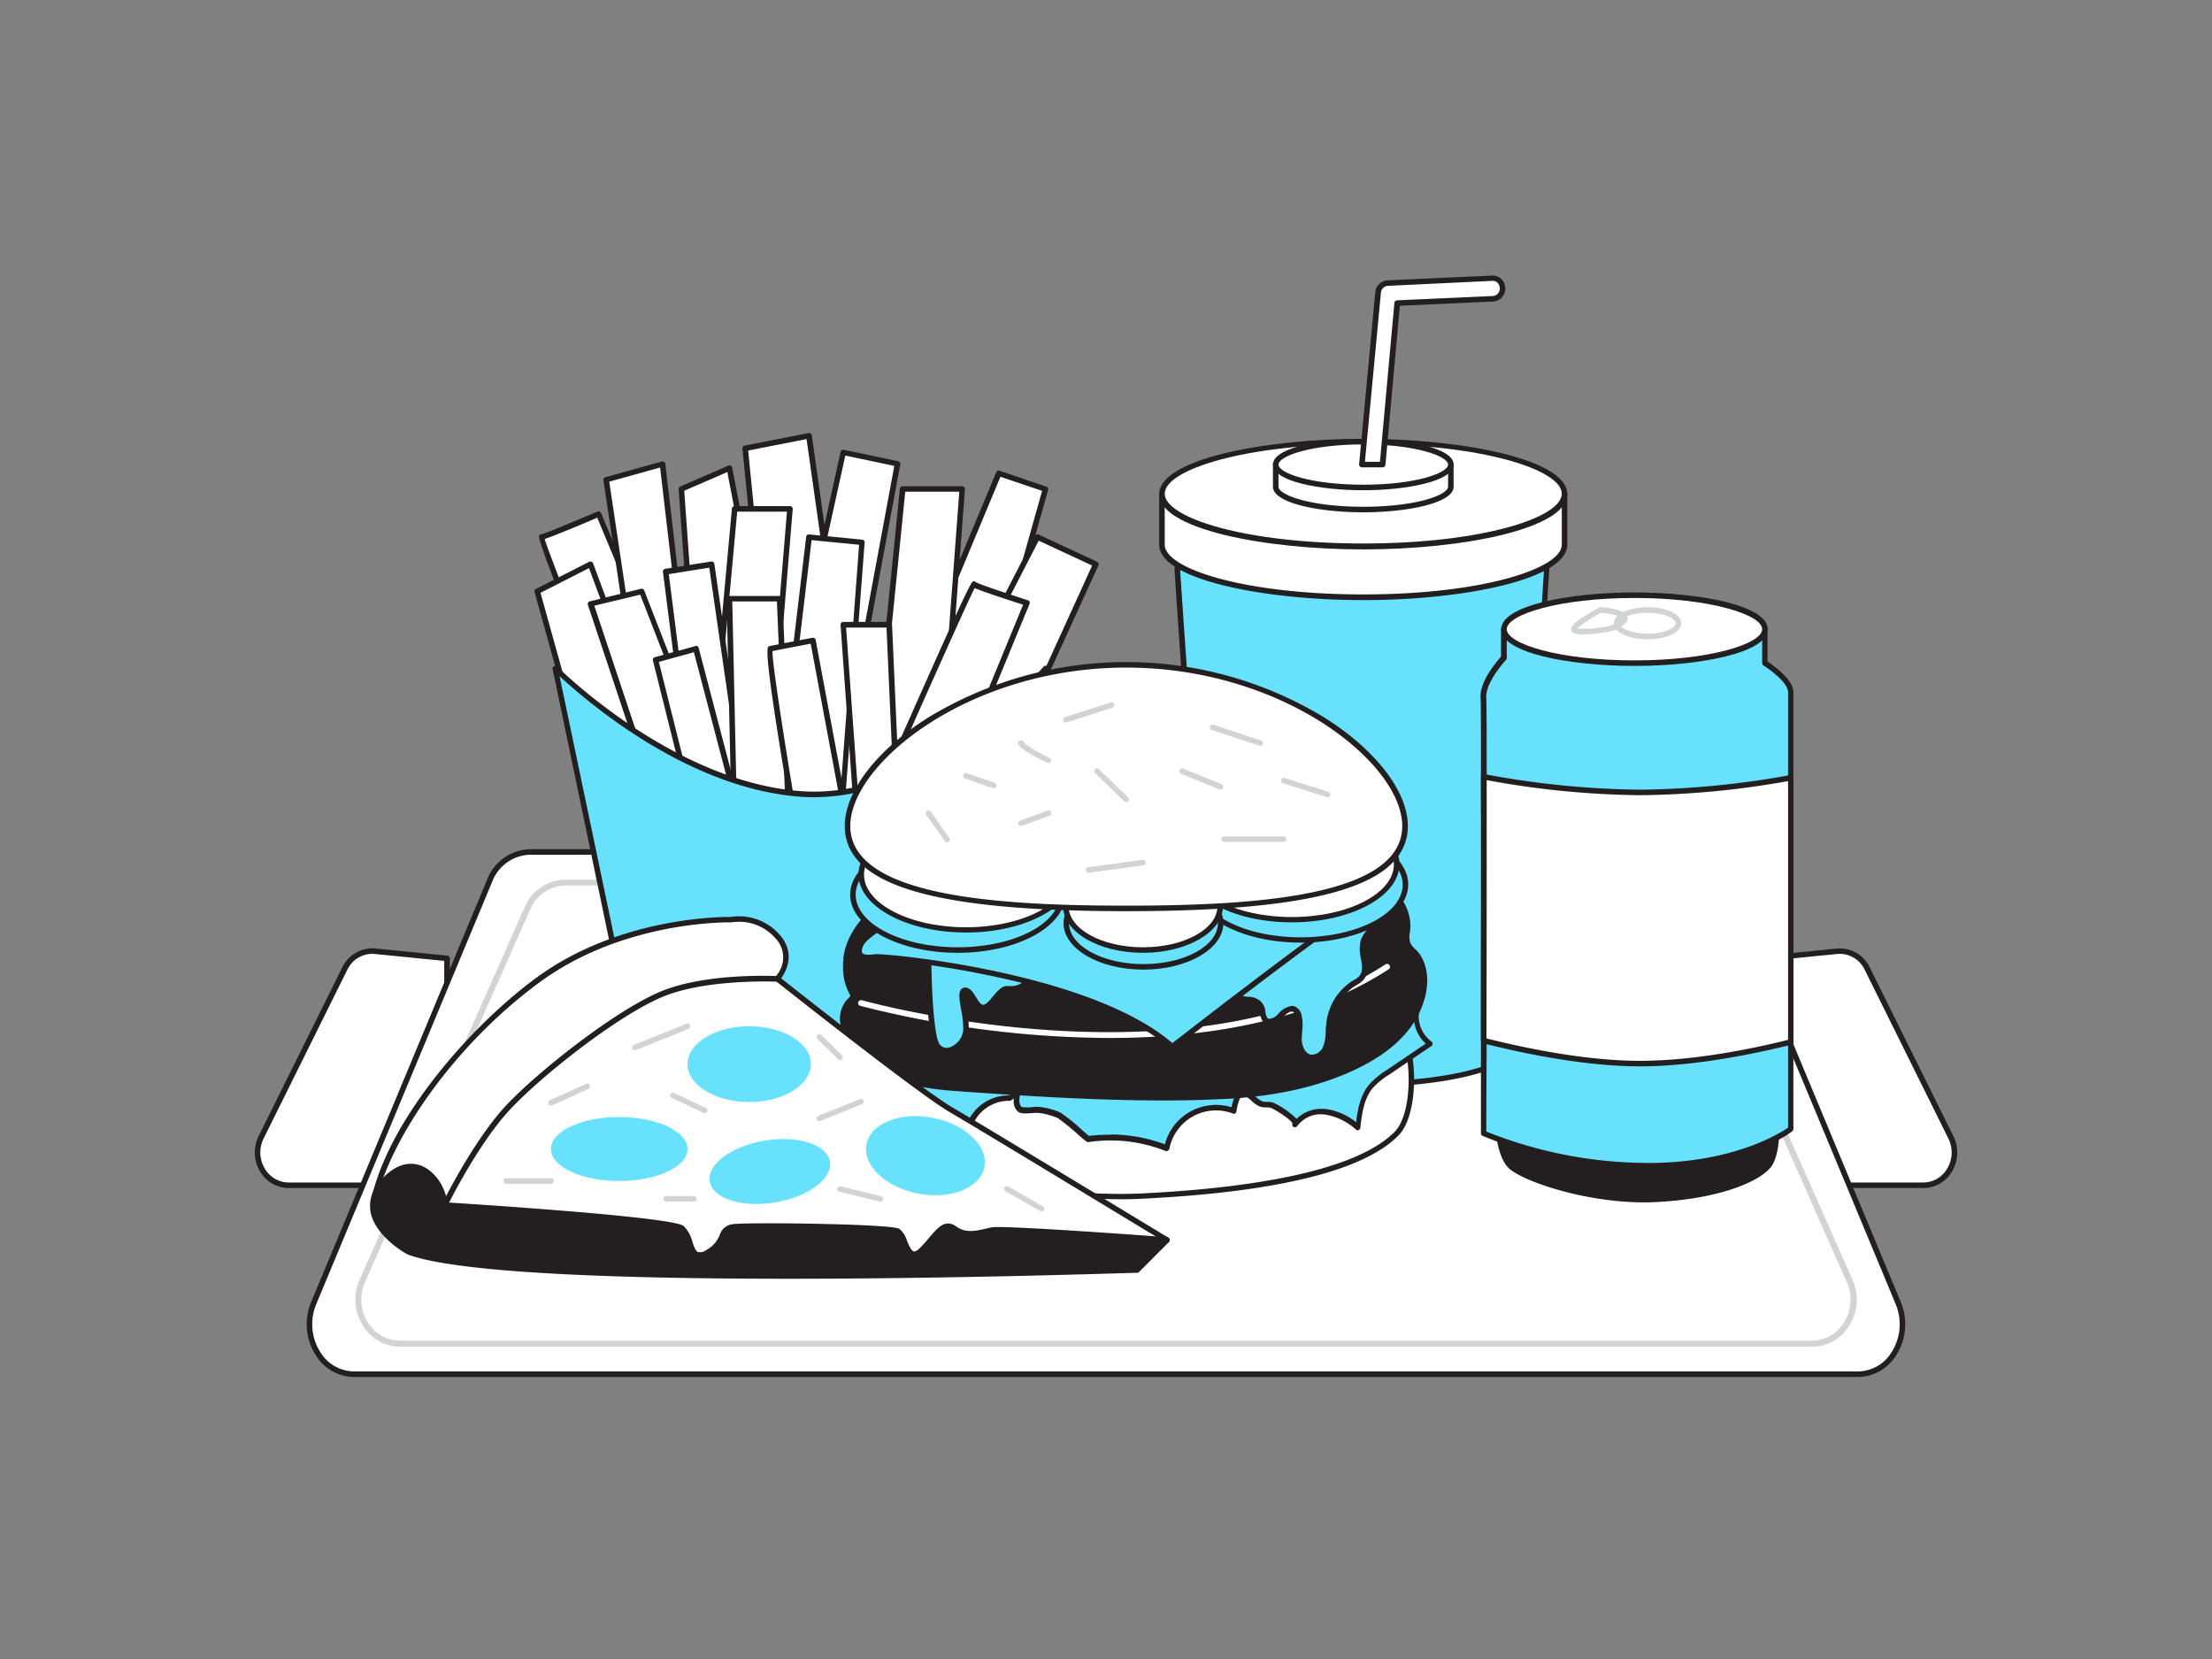 <svg xmlns="http://www.w3.org/2000/svg" viewBox="0 0 400 300"><rect x="0" y="0" width="400" height="300" fill="#808080" stroke="none"/><g id="_413_fast_food_flatline" data-name="#413_fast_food_flatline"><path d="M80.83,214.33H52.2c-4.22,0-6.93-4.74-5-8.69l15.11-30.48a5.55,5.55,0,0,1,5.5-3.15l13,1.3Z" fill="#fff"/><path d="M80.83,214.83H52.2a6,6,0,0,1-5.12-2.91,6.66,6.66,0,0,1-.3-6.5l15.11-30.48a6.06,6.06,0,0,1,6-3.43l13,1.3a.5.5,0,0,1,.45.5v41A.5.5,0,0,1,80.83,214.83ZM67.3,172.48a5.05,5.05,0,0,0-4.51,2.91L47.68,205.86a5.65,5.65,0,0,0,.25,5.53,5,5,0,0,0,4.27,2.44H80.33V173.76l-12.54-1.25A4,4,0,0,0,67.3,172.48Z" fill="#231f20"/><path d="M319.17,214.33H347.8c4.22,0,6.93-4.74,5-8.69l-15.11-30.48a5.55,5.55,0,0,0-5.5-3.15l-13,1.3Z" fill="#fff"/><path d="M347.8,214.83H319.17a.5.5,0,0,1-.5-.5v-41a.5.5,0,0,1,.45-.5l13-1.3a6,6,0,0,1,6,3.43l15.11,30.48a6.66,6.66,0,0,1-.3,6.5A6,6,0,0,1,347.8,214.83Zm-28.13-1H347.8a5,5,0,0,0,4.27-2.44,5.65,5.65,0,0,0,.25-5.53l-15.11-30.47a5,5,0,0,0-5-2.88l-12.54,1.25Z" fill="#231f20"/><path d="M336,248.5H64c-5.88,0-9.77-6.86-7.28-12.84l31.82-76.4a8,8,0,0,1,7.28-5.2H304.17a8,8,0,0,1,7.28,5.2l31.82,76.4C345.76,241.64,341.87,248.5,336,248.5Z" fill="#fff"/><path d="M336,249H64a8.19,8.19,0,0,1-6.84-3.83,10.45,10.45,0,0,1-.9-9.71l31.82-76.39a8.55,8.55,0,0,1,7.74-5.51H304.17a8.55,8.55,0,0,1,7.74,5.51l31.82,76.39a10.45,10.45,0,0,1-.9,9.71A8.19,8.19,0,0,1,336,249ZM95.83,154.56A7.57,7.57,0,0,0,89,159.45l-31.82,76.4a9.44,9.44,0,0,0,.81,8.76A7.21,7.21,0,0,0,64,248H336a7.21,7.21,0,0,0,6-3.39,9.44,9.44,0,0,0,.81-8.76L311,159.45a7.57,7.57,0,0,0-6.82-4.89Z" fill="#231f20"/><path d="M327.63,243.53H72.37a7.89,7.89,0,0,1-6.68-3.7,8.83,8.83,0,0,1-.66-8.41L94.9,164a8.09,8.09,0,0,1,7.33-4.92H297.77A8.09,8.09,0,0,1,305.1,164L335,231.42a8.83,8.83,0,0,1-.66,8.41A7.89,7.89,0,0,1,327.63,243.53Zm-225.4-83.4a7,7,0,0,0-6.32,4.26L66,231.86a7.73,7.73,0,0,0,.58,7.37,6.8,6.8,0,0,0,5.75,3.2H327.63a6.8,6.8,0,0,0,5.75-3.2,7.73,7.73,0,0,0,.58-7.37l-29.87-67.47a7,7,0,0,0-6.32-4.26Z" fill="#d1d3d4"/><polygon points="128.22 158.24 123.21 88.43 131.9 84.66 144.74 151.12 128.22 158.24" fill="#fff"/><path d="M128.21,158.74a.44.44,0,0,1-.25-.08.49.49,0,0,1-.24-.39l-5-69.8a.53.53,0,0,1,.3-.5l8.69-3.77a.54.54,0,0,1,.43,0,.54.54,0,0,1,.26.35L145.23,151a.5.5,0,0,1-.29.55l-16.53,7.12A.65.65,0,0,1,128.21,158.74Zm-4.48-70,4.93,68.75,15.51-6.68L131.52,85.36Z" fill="#231f20"/><path d="M151.91,155.09c0-.76,28.7-69.49,28.7-69.49l8.44,2.83-18.57,65.9Z" fill="#fff"/><path d="M151.91,155.59a.48.48,0,0,1-.34-.14.48.48,0,0,1-.16-.36c0-.74,18-44,28.74-69.68a.49.49,0,0,1,.62-.28L189.21,88a.5.5,0,0,1,.32.61L171,154.47a.48.48,0,0,1-.46.36l-18.57.76Zm29-69.37c-9.27,22.19-26.13,62.72-28.28,68.34l17.48-.71,18.34-65.09Z" fill="#231f20"/><polygon points="134.73 162.26 152.48 81.82 162.3 83.9 147.53 163.4 134.73 162.26" fill="#fff"/><path d="M147.53,163.9h0l-12.8-1.14a.46.46,0,0,1-.36-.2.48.48,0,0,1-.09-.4L152,81.72a.51.51,0,0,1,.59-.39l9.82,2.08a.5.5,0,0,1,.39.58L148,163.49A.49.49,0,0,1,147.53,163.9Zm-12.19-2.08,11.78,1,14.6-78.57-8.86-1.87Z" fill="#231f20"/><polygon points="142.85 162.26 134.75 81.07 146.31 78.8 157.39 157.17 142.85 162.26" fill="#fff"/><path d="M142.85,162.77a.5.5,0,0,1-.27-.08.53.53,0,0,1-.23-.38l-8.1-81.19a.5.5,0,0,1,.4-.54l11.56-2.27a.55.55,0,0,1,.39.09.5.5,0,0,1,.2.33l11.08,78.37a.49.49,0,0,1-.33.54L143,162.74A.45.45,0,0,1,142.85,162.77Zm-7.56-81.3,8,80.11,13.56-4.75-11-77.43Z" fill="#231f20"/><path d="M126.64,158.24c.16-.13,6.2-66.22,6.2-66.22h10l-5.48,66.22Z" fill="#fff"/><path d="M137.37,158.74H126.64a.51.51,0,0,1-.47-.34.44.44,0,0,1,0-.3c.24-1.46,4.15-43.83,6.18-66.12a.51.51,0,0,1,.5-.46h10a.52.52,0,0,1,.37.16.53.53,0,0,1,.13.38l-5.48,66.22A.5.5,0,0,1,137.37,158.74Zm-10.21-1h9.75l5.4-65.22h-9C128.65,143.34,127.53,155,127.16,157.74Z" fill="#231f20"/><polygon points="139.19 156.98 146.31 97.12 155.88 98.06 151.16 160.38 139.19 156.98" fill="#fff"/><path d="M151.16,160.88l-.14,0-12-3.4a.5.5,0,0,1-.36-.54l7.12-59.86a.5.5,0,0,1,.54-.44l9.58.95a.49.49,0,0,1,.45.53l-4.72,62.31a.5.5,0,0,1-.22.38A.47.47,0,0,1,151.16,160.88Zm-11.43-4.27,11,3.12,4.63-61.22-8.6-.84Z" fill="#231f20"/><path d="M154.93,166.42c.57-.19,8.31-78,8.31-78H174l-5.29,70.81Z" fill="#fff"/><path d="M154.93,166.92a.51.51,0,0,1-.46-.31.47.47,0,0,1,0-.43c.65-2.37,6.16-56.87,8.25-77.8a.5.5,0,0,1,.49-.45H174a.5.5,0,0,1,.49.54l-5.28,70.81a.54.54,0,0,1-.27.41l-13.78,7.17a.13.13,0,0,1-.08,0A.41.41,0,0,1,154.93,166.92Zm8.77-78c-.31,3-2.09,20.85-3.9,38.48-2.76,26.8-3.74,35.34-4.22,38.11l12.66-6.59,5.23-70Z" fill="#231f20"/><path d="M179.86,142.06c.57-1.13,18.32-40,18.32-40L187.6,97.12l-27.38,53.06Z" fill="#fff"/><path d="M160.22,150.68a.52.52,0,0,1-.37-.16.5.5,0,0,1-.07-.57l27.38-53.06a.48.48,0,0,1,.65-.22l10.58,4.91a.5.5,0,0,1,.24.66c-.72,1.59-17.76,38.92-18.32,40a.5.5,0,0,1-.26.24l-19.64,8.12A.41.41,0,0,1,160.22,150.68Zm27.61-52.91L161.29,149.2l18.2-7.53c1.31-2.77,16.09-35.17,18-39.4Zm-8,44.29h0Z" fill="#231f20"/><path d="M157.39,147.16s18.5-41.92,18.69-41.54,9.63,3.4,9.63,3.4l-18.12,44Z" fill="#fff"/><path d="M167.59,153.51a.51.51,0,0,1-.25-.06l-10.2-5.86a.5.5,0,0,1-.21-.63c18.47-41.83,18.7-41.84,19.14-41.85a.51.51,0,0,1,.37.16c.58.35,5.25,1.93,9.43,3.27a.51.51,0,0,1,.3.26.53.53,0,0,1,0,.41l-18.13,44a.53.53,0,0,1-.3.29ZM158,147l9.31,5.35,17.7-43c-5.67-1.82-7.88-2.64-8.77-3C174.68,109.41,164.77,131.68,158,147Z" fill="#231f20"/><path d="M118.55,150.18S97.34,97.12,97.91,97.12,108.22,93,108.22,93l21,50.22Z" fill="#fff"/><path d="M118.55,150.68l-.15,0a.52.52,0,0,1-.31-.29C97,97.58,97.29,97.14,97.49,96.84a.52.52,0,0,1,.42-.22c.56-.1,6.51-2.58,10.12-4.11a.46.46,0,0,1,.38,0,.53.53,0,0,1,.28.27l21,50.23a.49.49,0,0,1-.18.61l-10.7,7A.57.57,0,0,1,118.55,150.68ZM98.49,97.47c1.15,3.74,12.48,32.4,20.3,52l9.84-6.43L108,93.62C104.8,95,100.16,96.91,98.49,97.47Z" fill="#231f20"/><polygon points="118.55 146.4 109.61 86.73 119.81 83.9 127.55 150.18 118.55 146.4" fill="#fff"/><path d="M127.55,150.68a.43.43,0,0,1-.19,0l-9-3.78a.47.47,0,0,1-.3-.38l-8.94-59.67a.51.51,0,0,1,.36-.56l10.2-2.83a.46.46,0,0,1,.41.07.51.51,0,0,1,.22.35l7.74,66.28a.49.49,0,0,1-.2.46A.45.45,0,0,1,127.55,150.68ZM119,146.05l7.95,3.34-7.58-64.85-9.2,2.56Z" fill="#231f20"/><polygon points="105.08 135.45 97.15 106.94 106.78 102.03 125.29 151.88 105.08 135.45" fill="#fff"/><path d="M125.29,152.38a.54.54,0,0,1-.32-.11l-20.2-16.43a.53.53,0,0,1-.17-.25l-7.93-28.52a.5.5,0,0,1,.26-.58l9.63-4.91a.51.51,0,0,1,.4,0,.49.49,0,0,1,.29.29l18.51,49.86a.51.51,0,0,1-.18.58A.52.52,0,0,1,125.29,152.38Zm-19.77-17.22,18.66,15.18-17.67-47.61-8.77,4.47Z" fill="#231f20"/><polygon points="118.55 144.51 106.78 109.2 116.03 106.94 132.84 150.18 118.55 144.51" fill="#fff"/><path d="M132.84,150.68l-.18,0L118.37,145a.5.5,0,0,1-.29-.31l-11.77-35.31a.5.5,0,0,1,.35-.64l9.26-2.27a.49.49,0,0,1,.58.31L133.31,150a.52.52,0,0,1-.12.54A.5.5,0,0,1,132.84,150.68ZM119,144.14l13,5.15-16.23-41.76-8.3,2Z" fill="#231f20"/><polygon points="127.74 161.32 120.38 103.35 128.69 102.03 136.05 153.01 127.74 161.32" fill="#fff"/><path d="M127.74,161.82a.45.45,0,0,1-.16,0,.49.49,0,0,1-.33-.41l-7.37-58a.5.5,0,0,1,.42-.55l8.31-1.32a.45.45,0,0,1,.37.09.48.48,0,0,1,.2.33l7.37,51a.5.5,0,0,1-.15.43l-8.3,8.3A.51.51,0,0,1,127.74,161.82Zm-6.8-58,7.17,56.48,7.41-7.41-7.26-50.24Z" fill="#231f20"/><polygon points="132.84 150.18 131.9 108.26 140.96 108.26 142.85 153.01 132.84 150.18" fill="#fff"/><path d="M142.85,153.51a.34.34,0,0,1-.14,0l-10-2.83a.5.5,0,0,1-.37-.47l-.94-41.92a.5.5,0,0,1,.14-.36.48.48,0,0,1,.36-.15H141a.5.5,0,0,1,.5.48L143.35,153a.49.49,0,0,1-.19.42A.5.5,0,0,1,142.85,153.51Zm-9.52-3.71,9,2.54-1.84-43.58h-8.07Z" fill="#231f20"/><path d="M143.79,148.67s-5.28-31.16-4.53-31.35,7.74-1.51,7.74-1.51l6.42,34.37Z" fill="#fff"/><path d="M153.42,150.68h-.07l-9.63-1.51a.5.5,0,0,1-.42-.41c-5.36-31.61-4.72-31.77-4.16-31.91.76-.19,7.48-1.46,7.77-1.52a.56.56,0,0,1,.38.08.54.54,0,0,1,.21.32l6.42,34.37a.52.52,0,0,1-.14.44A.48.48,0,0,1,153.42,150.68Zm-9.19-2.45,8.57,1.35-6.2-33.18c-1.44.27-5.66,1.08-6.92,1.34C139.64,120.16,142.31,136.91,144.23,148.23Z" fill="#231f20"/><polygon points="154.93 147.16 152.48 112.98 160.79 112.98 162.3 147.16 154.93 147.16" fill="#fff"/><path d="M162.3,147.66h-7.37a.49.49,0,0,1-.49-.47L152,113a.5.5,0,0,1,.5-.54h8.31a.5.5,0,0,1,.5.48l1.51,34.18a.52.52,0,0,1-.14.36A.5.5,0,0,1,162.3,147.66Zm-6.9-1h6.38l-1.47-33.18H153Z" fill="#231f20"/><polygon points="125.85 148.54 118.55 119.34 125.85 117.32 134.73 151.12 125.85 148.54" fill="#fff"/><path d="M134.73,151.62a.34.34,0,0,1-.14,0L125.71,149a.48.48,0,0,1-.34-.35l-7.3-29.21a.49.49,0,0,1,.35-.6l7.3-2a.5.5,0,0,1,.38,0,.53.53,0,0,1,.24.31l8.87,33.8a.48.48,0,0,1-.13.48A.52.52,0,0,1,134.73,151.62Zm-8.46-3.48L134,150.4l-8.52-32.46-6.34,1.75Z" fill="#231f20"/><path d="M116,195.63l-15.61-74.78s20.64,20.9,44.31,22.66,44.31-22.66,44.31-22.66L177,195.63S149,184,116,195.63Z" fill="#68e1fd"/><path d="M116,196.12a.54.54,0,0,1-.25-.06.48.48,0,0,1-.24-.33L99.94,121a.48.48,0,0,1,.25-.54.49.49,0,0,1,.59.09c.21.21,20.79,20.78,44,22.51s43.69-22.24,43.9-22.48a.48.48,0,0,1,.59-.13.49.49,0,0,1,.28.53L177.46,195.7a.5.5,0,0,1-.25.36.49.49,0,0,1-.44,0c-.27-.12-28.16-11.37-60.57,0A.44.44,0,0,1,116,196.12Zm-14.8-73.8L116.41,195c29.94-10.31,56-1.59,60.16,0l11.72-72.5c-4.69,5-23.1,23.09-43.59,21.57S106,126.7,101.24,122.32Z" fill="#231f20"/><path d="M212.9,102.78c0,1.15,6,86.05,6,86.05,0,4,12.37,7.24,27.64,7.24s27.65-3.24,27.65-7.24l5.52-86.05S212.9,101.62,212.9,102.78Z" fill="#68e1fd"/><path d="M246.52,196.57c-13.83,0-28.14-2.9-28.14-7.74-.25-3.43-6-84.89-6-86.05a.57.57,0,0,1,.16-.39c1.15-1.13,47.33-.45,67.14-.11a.52.52,0,0,1,.36.16.5.5,0,0,1,.13.37l-5.52,86.05C274.67,193.67,260.36,196.57,246.52,196.57Zm-33.11-93.46c.35,5.94,5.91,84.86,6,85.68,0,3.29,10.9,6.78,27.14,6.78s27.15-3.49,27.15-6.74l5.49-85.56C254.19,102.84,217.22,102.47,213.41,103.11Zm0-.33Z" fill="#231f20"/><path d="M210.12,89.32v9.17c0,5.26,16.3,9.53,36.4,9.53s36.4-4.27,36.4-9.53V89.32Z" fill="#fff"/><path d="M246.52,108.52c-18.14,0-36.9-3.75-36.9-10V89.32a.5.5,0,0,1,.5-.5h72.8a.5.5,0,0,1,.5.5v9.17C283.42,104.77,264.66,108.52,246.52,108.52Zm-35.9-18.7v8.67c0,4.36,14.43,9,35.9,9s35.9-4.67,35.9-9V89.82Z" fill="#231f20"/><ellipse cx="246.52" cy="89.32" rx="36.4" ry="9.53" fill="#fff"/><path d="M246.52,99.35c-18.14,0-36.9-3.75-36.9-10s18.76-10,36.9-10,36.9,3.76,36.9,10S264.66,99.35,246.52,99.35Zm0-19.07c-21.47,0-35.9,4.67-35.9,9s14.43,9,35.9,9,35.9-4.67,35.9-9S268,80.28,246.52,80.28Z" fill="#231f20"/><path d="M230.69,84v4c0,2.29,7.09,4.14,15.83,4.14s15.84-1.85,15.84-4.14V84Z" fill="#fff"/><path d="M246.52,92.64c-7.91,0-16.33-1.63-16.33-4.64V84a.5.5,0,0,1,.5-.5h31.67a.5.5,0,0,1,.5.5v4C262.86,91,254.44,92.64,246.52,92.64Zm-15.33-8.13V88c0,1.52,5.83,3.64,15.33,3.64s15.34-2.12,15.34-3.64V84.51Z" fill="#231f20"/><ellipse cx="246.52" cy="84.01" rx="15.83" ry="4.15" fill="#fff"/><path d="M246.52,88.65c-7.91,0-16.33-1.63-16.33-4.64s8.42-4.65,16.33-4.65S262.86,81,262.86,84,254.44,88.65,246.52,88.65Zm0-8.29c-9.5,0-15.33,2.12-15.33,3.65s5.83,3.64,15.33,3.64,15.34-2.12,15.34-3.64S256,80.36,246.52,80.36Z" fill="#231f20"/><path d="M269.8,50.34,251,51.19a1.84,1.84,0,0,0-1.74,1.6L246.29,84H250l2.65-29.2L270,54a1.85,1.85,0,0,0,1.76-1.93A1.81,1.81,0,0,0,269.8,50.34Z" fill="#fff"/><path d="M250,84.51h-3.73a.5.5,0,0,1-.37-.17.52.52,0,0,1-.13-.38l2.93-31.22a2.36,2.36,0,0,1,2.22-2.05l18.83-.85a2.22,2.22,0,0,1,1.66.55,2.4,2.4,0,0,1,.8,1.69A2.36,2.36,0,0,1,270,54.53l-16.86.76-2.61,28.76A.51.51,0,0,1,250,84.51Zm-3.18-1h2.72l2.61-28.74a.51.51,0,0,1,.48-.46l17.3-.78a1.32,1.32,0,0,0,.93-.44,1.34,1.34,0,0,0,.35-1,1.42,1.42,0,0,0-.46-1,1.23,1.23,0,0,0-.93-.3h0L251,51.69a1.36,1.36,0,0,0-1.28,1.17Zm23-33.17h0Z" fill="#231f20"/><path d="M270.8,202s0,6.44,2.34,8.78,14.82,6.63,26.32,6,18.34-3.7,20.29-6,1.43-8.78,1.43-8.78Z" fill="#231f20"/><path d="M297.31,217.43c-10.86,0-22.18-3.89-24.55-6.26s-2.49-8.88-2.49-9.15a.53.53,0,0,1,.53-.53h50.38a.53.53,0,0,1,.52.49c0,.27.52,6.68-1.55,9.16-2.24,2.69-9.5,5.66-20.66,6.23C298.77,217.41,298,217.43,297.31,217.43Zm-26-14.88c.06,1.55.39,6.09,2.17,7.87,2,2,14.26,6.48,25.93,5.9,10.78-.55,17.87-3.42,19.9-5.86,1.49-1.79,1.41-6.4,1.34-7.91Z" fill="#231f20"/><path d="M323.84,125.18v79s-8.58,6.63-25.75,6.63a77.91,77.91,0,0,1-29.82-5.86s0-7,0-16.77c0-14.17.06-34.23,0-47.7,0-7.89,0-13.5-.07-14.31C268.06,123,272,119,272,119v-5.17h47.19v6.14S323.84,122.84,323.84,125.18Z" fill="#68e1fd"/><path d="M298.09,211.3a79.21,79.21,0,0,1-30-5.9.48.48,0,0,1-.29-.46s0-7,0-16.77c0-15.55.05-35.17,0-47.7,0-10.88,0-13.77-.07-14.28-.2-3,3-6.65,3.7-7.44v-5a.5.5,0,0,1,.5-.5h47.19a.5.5,0,0,1,.5.5v5.87c1,.69,4.68,3.22,4.68,5.53v79a.53.53,0,0,1-.19.4C323.79,204.84,315.23,211.3,298.09,211.3Zm-29.32-6.68a79.08,79.08,0,0,0,29.32,5.68c15.39,0,23.89-5.44,25.25-6.39V125.18c0-1.69-3.21-4.06-4.44-4.83a.5.5,0,0,1-.24-.43v-5.64H272.47V119a.48.48,0,0,1-.14.34s-3.75,4-3.57,6.84c.06.75.08,5.58.08,14.34,0,12.53,0,32.15,0,47.7C268.79,196.74,268.77,203.13,268.77,204.62Zm55.07-.45h0Z" fill="#231f20"/><ellipse cx="295.56" cy="113.78" rx="23.6" ry="6.14" fill="#fff"/><path d="M295.56,120.42c-11.68,0-24.09-2.33-24.09-6.64s12.41-6.65,24.09-6.65,24.1,2.33,24.1,6.65S307.25,120.42,295.56,120.42Zm0-12.29c-13.61,0-23.09,3-23.09,5.65s9.48,5.64,23.09,5.64,23.1-3,23.1-5.64S309.18,108.13,295.56,108.13Z" fill="#231f20"/><path d="M286.34,114.73a3.53,3.53,0,0,1-2-.41.7.7,0,0,1-.25-.61c.1-1,2.85-2.63,5.15-3.85a.42.42,0,0,1,.27-.06c1,.07,4.22.39,4.74,1.61a1.08,1.08,0,0,1-.23,1.17c-1.43,1.73-4.4,1.85-4.53,1.86A21.39,21.39,0,0,1,286.34,114.73Zm-1.14-1.08a14.92,14.92,0,0,0,4.18-.2c.08,0,2.71-.13,3.85-1.51.08-.09.08-.14.08-.14-.09-.33-1.74-.83-3.75-1A24.07,24.07,0,0,0,285.2,113.65Z" fill="#d1d3d4"/><path d="M297.92,115.6c-3.47,0-6.09-1.25-6.09-2.9s2.62-2.9,6.09-2.9,6.09,1.25,6.09,2.9S301.39,115.6,297.92,115.6Zm0-4.8c-2.91,0-5.09,1-5.09,1.9s2.18,1.9,5.09,1.9,5.09-1,5.09-1.9S300.83,110.8,297.92,110.8Z" fill="#d1d3d4"/><path d="M323.84,140.65v47.78c-7.71,1.91-18,3.9-27.25,3.9-9.66,0-20.49-2.18-28.29-4.16,0-14.17.06-34.23,0-47.7a160.33,160.33,0,0,0,28.25,2.83A158.25,158.25,0,0,0,323.84,140.65Z" fill="#fff"/><path d="M296.59,192.83c-9.85,0-20.89-2.27-28.41-4.17a.51.51,0,0,1-.38-.49c0-15.55.05-35.17,0-47.7a.53.53,0,0,1,.18-.38.57.57,0,0,1,.42-.11,160.13,160.13,0,0,0,28.15,2.82,159.25,159.25,0,0,0,27.16-2.64.47.47,0,0,1,.41.11.51.51,0,0,1,.18.38v47.78a.51.51,0,0,1-.38.49C316.73,190.7,306.12,192.83,296.59,192.83Zm-27.79-5.05c7.46,1.87,18.2,4.05,27.79,4.05,9.27,0,19.59-2,26.75-3.79V141.25a159.83,159.83,0,0,1-26.75,2.55,160.84,160.84,0,0,1-27.75-2.73C268.85,153.52,268.84,172.54,268.8,187.78Z" fill="#231f20"/><path d="M157.22,189.68s-1.69,2.58-1.94,8.74,2.62,7.7,5.49,10.57,28.24,8.16,45.92,7.28S245,212.69,252.56,205c4.33-4.38,3.16-20.29-1.7-20.73S157.22,189.68,157.22,189.68Z" fill="#fff"/><path d="M202.75,216.86c-16.84,0-39.42-4.61-42.33-7.52-.42-.42-.85-.82-1.26-1.2-2.37-2.2-4.6-4.28-4.38-9.74.26-6.22,1.95-8.88,2-9a.51.51,0,0,1,.39-.22c3.63-.24,88.9-5.87,93.72-5.44,1.51.14,2.77,1.48,3.65,3.89,1.93,5.26,1.54,14.46-1.65,17.7-6.28,6.37-21.83,10.21-46.19,11.43C205.44,216.83,204.12,216.86,202.75,216.86Zm-45.22-26.69c-.38.71-1.54,3.31-1.75,8.27s1.68,6.75,4.06,9c.42.39.85.79,1.29,1.22,2.74,2.75,27.71,8,45.54,7.14,23.77-1.19,39.51-5,45.53-11.14,2.9-2.93,3.21-11.76,1.42-16.65-.73-2-1.72-3.13-2.8-3.23C246.17,184.33,162.93,189.81,157.53,190.17Z" fill="#231f20"/><path d="M159.56,180.57c-1.91,0-3.36,2.77-4.39,4.09a33.81,33.81,0,0,1-6.1,6,10.37,10.37,0,0,1,4.3,3.1c1,1.48,1,3.8-.46,4.81a12.37,12.37,0,0,1,7.39-.26c2.35.8,3.51,2.66,5.93,3.21a37.87,37.87,0,0,1,8.83,2.69,7.62,7.62,0,0,1,7.53-5.69,7.45,7.45,0,0,1,6.78-1.34,5.28,5.28,0,0,1,.81-4.47,15.55,15.55,0,0,1,3.31-3.32L166.1,179.16c-1.91-.72-4.18-1.4-5.88-.27l.84.46" fill="#68e1fd"/><path d="M175.06,204.74a.54.54,0,0,1-.22-.05,34.19,34.19,0,0,0-7.94-2.48l-.78-.17a9.18,9.18,0,0,1-3.37-1.73,9.58,9.58,0,0,0-2.61-1.49,11.61,11.61,0,0,0-7.09.26.5.5,0,0,1-.42-.89c1.22-.84,1.18-2.87.33-4.12a9.9,9.9,0,0,0-4.11-2.93.51.51,0,0,1-.28-.4.5.5,0,0,1,.19-.45,33.08,33.08,0,0,0,6-5.93c.2-.26.42-.57.65-.9,1-1.5,2.34-3.36,4.13-3.39a.49.49,0,0,1,.51.49.52.52,0,0,1-.49.51c-1.28,0-2.42,1.65-3.33,3-.24.35-.47.67-.68.94a33.92,33.92,0,0,1-5.55,5.62,9.6,9.6,0,0,1,3.78,2.92,4.56,4.56,0,0,1,.46,4.23,11.42,11.42,0,0,1,6.21.13,10.71,10.71,0,0,1,2.87,1.63,8.23,8.23,0,0,0,3,1.56l.78.18a37.51,37.51,0,0,1,7.62,2.29,8.13,8.13,0,0,1,7.68-5.49,8,8,0,0,1,6.28-1.51,6.06,6.06,0,0,1,1.07-4.07,13.84,13.84,0,0,1,2.73-2.88l-26.58-10c-1.61-.6-3.25-1.08-4.59-.7a.5.5,0,0,1,.17.66.49.49,0,0,1-.68.19l-.84-.45a.53.53,0,0,1-.26-.42.52.52,0,0,1,.23-.44c1.82-1.21,4.11-.61,6.32.22L193.66,189a.49.49,0,0,1,.14.85,15.7,15.7,0,0,0-3.2,3.21,4.81,4.81,0,0,0-.76,4,.5.5,0,0,1-.62.64,7,7,0,0,0-6.31,1.24.54.54,0,0,1-.34.12,7.13,7.13,0,0,0-7,5.3.53.53,0,0,1-.28.34A.54.54,0,0,1,175.06,204.74Z" fill="#231f20"/><path d="M214,189.18c-7.86,0-15.82,0-23.65.54-2.91.2-3.74,1.75-4.93,4.4-.61,1.36-2.49,5.2-.92,6.52.54.45,2.86,0,3.62.09a13.22,13.22,0,0,1,3.49,1c.82.36,5.12,4.31,5.21,4.29A27.87,27.87,0,0,1,211,207.65a9.09,9.09,0,0,1,12.11-6.72,9.81,9.81,0,0,1,3.5-6.36c-3.15-.54-5.15-3.78-8.15-4.88A12.89,12.89,0,0,0,214,189.18Z" fill="#68e1fd"/><path d="M211,208.15a.43.43,0,0,1-.19,0,27,27,0,0,0-14-1.62c-.27,0-.26,0-1.7-1.22a41.3,41.3,0,0,0-3.8-3.11,12.41,12.41,0,0,0-3.34-.93,8.49,8.49,0,0,0-1.16,0c-1.34.11-2.25.14-2.72-.25-1.78-1.49-.12-5.12.68-6.87l.1-.23c1.25-2.77,2.18-4.48,5.36-4.7,6.62-.46,13.41-.49,20-.52l3.7,0a13.35,13.35,0,0,1,4.68.54,13.72,13.72,0,0,1,3.77,2.42,9.8,9.8,0,0,0,4.3,2.44.51.51,0,0,1,.23.88,9.27,9.27,0,0,0-3.32,6,.5.5,0,0,1-.24.37.49.49,0,0,1-.44,0,8.58,8.58,0,0,0-11.44,6.35.51.51,0,0,1-.25.34A.53.53,0,0,1,211,208.15Zm-10.21-3a28.09,28.09,0,0,1,9.85,1.78,9.58,9.58,0,0,1,12.06-6.71,10.31,10.31,0,0,1,2.88-5.44,13.31,13.31,0,0,1-3.8-2.41,12.61,12.61,0,0,0-3.49-2.26,12.39,12.39,0,0,0-4.34-.48h0l-3.7,0c-6.55,0-13.32.06-19.91.51-2.62.19-3.35,1.54-4.52,4.12l-.1.23c-.59,1.29-2.14,4.69-.95,5.69a6.5,6.5,0,0,0,2,0,7.21,7.21,0,0,1,1.35,0,13,13,0,0,1,3.63,1,33.4,33.4,0,0,1,4.05,3.28l1.1.95A28.11,28.11,0,0,1,200.82,205.2Zm13.16-16h0Z" fill="#231f20"/><path d="M243.28,185.86c-3.89,1.6-7.59,2.14-10.61,4.93-.88.81-10.55,6.67-11.29,5.28.72,1.36,2.72,1.13,4.11,1.8.91.43,1.52,1.36,2.45,1.74.68.27,1.41,0,2.06.26s4.73,2.62,4.17,3.48a5.85,5.85,0,0,1,5.66-2.28,11.79,11.79,0,0,1,5.7,2.81c.29-2.6.64-5.35,2.29-7.38a13.86,13.86,0,0,1,3.09-2.56l7.66-5.19a6.22,6.22,0,0,1-1.36-8.61Z" fill="#68e1fd"/><path d="M245.53,204.38a.52.52,0,0,1-.32-.11,11.07,11.07,0,0,0-5.45-2.7,5.31,5.31,0,0,0-5.17,2.05h0a.5.5,0,0,1-.69.15.49.49,0,0,1-.18-.62c-.22-.67-3.17-2.54-3.89-2.81a3,3,0,0,0-.82-.09,3.21,3.21,0,0,1-1.26-.18,5.34,5.34,0,0,1-1.43-1,4.63,4.63,0,0,0-1-.77,7,7,0,0,0-1.51-.45,3.7,3.7,0,0,1-2.82-1.56h0a.51.51,0,0,1,.2-.68.5.5,0,0,1,.68.21c1,.37,9.31-4.31,10.51-5.42,2.23-2.06,4.79-2.92,7.5-3.84,1.06-.36,2.16-.73,3.26-1.18l.19.46-.19-.46L257,179.68a.5.5,0,0,1,.59.16.51.51,0,0,1,0,.61,5.71,5.71,0,0,0,1.25,7.88.51.51,0,0,1,.22.42.49.49,0,0,1-.22.41l-7.66,5.19a13.43,13.43,0,0,0-3,2.47c-1.61,2-1.93,4.83-2.19,7.12a.51.51,0,0,1-.31.41A.57.57,0,0,1,245.53,204.38ZM239,200.51a6.16,6.16,0,0,1,1,.07,11.21,11.21,0,0,1,5.23,2.36c.27-2.24.72-4.81,2.3-6.75a14.25,14.25,0,0,1,3.2-2.67l7.09-4.8a6.55,6.55,0,0,1-2.08-3.92,6.66,6.66,0,0,1,.4-3.64l-12.57,5.17c-1.13.46-2.24.83-3.31,1.2-2.61.88-5.08,1.71-7.15,3.63-.65.6-7,4.58-10.15,5.45a9.38,9.38,0,0,0,1.11.29,7.25,7.25,0,0,1,1.74.52,5.62,5.62,0,0,1,1.27.91,4.24,4.24,0,0,0,1.15.81,2.32,2.32,0,0,0,.89.11,3.61,3.61,0,0,1,1.15.15,15.59,15.59,0,0,1,4.19,2.92A6.43,6.43,0,0,1,239,200.51Z" fill="#231f20"/><path d="M165.39,160.3c-5.8,2-12.52,7.67-12.39,14.21a9.47,9.47,0,0,0,.91,4.6c.2.36.46.75.34,1.14a1.29,1.29,0,0,1-.39.54c-3.88,3.83.93,9.92,4.59,12.15,4.23,2.57,9.27,3.42,14.21,3.78,15.78,1.14,31.87,2.12,47.72,1.55,8.49-.3,17.4-1.83,25.08-5.61a24.46,24.46,0,0,0,9.41-7.53c2.31-3.29,3.83-8.42,1.48-12.13-.53-.83-1.47-1.37-1.85-2.28a5.89,5.89,0,0,1,0-2.74c.47-5.79-6.27-10.42-11.15-11.8a39.34,39.34,0,0,0-8.53-1.12c-8.26-.46-16.57-.92-24.79.07-9.76,1.18-19.3,4.4-29.14,4.37C175.66,159.49,170.3,158.59,165.39,160.3Z" fill="#231f20"/><path d="M210.73,199c-12.95,0-25.84-.84-38.11-1.72-4.28-.31-9.79-1-14.44-3.86-2.74-1.67-5.86-5.22-6.24-8.53a5.13,5.13,0,0,1,1.55-4.45,1.28,1.28,0,0,0,.26-.31c0-.14-.12-.42-.25-.64l-.05-.08a10.15,10.15,0,0,1-1-4.86c-.13-6.63,6.47-12.54,12.75-14.72h0c3.75-1.31,7.79-1.13,11.68-1,1.3.06,2.65.12,3.95.13H181c5.94,0,11.89-1.22,17.65-2.39,3.69-.75,7.51-1.53,11.31-2,8.28-1,16.72-.52,24.88-.06a39.32,39.32,0,0,1,8.65,1.13c5.08,1.44,12,6.23,11.52,12.36,0,.2,0,.41-.06.61a3.79,3.79,0,0,0,.07,1.88,3.62,3.62,0,0,0,.9,1.14,6.26,6.26,0,0,1,.91,1.06c2.43,3.83,1,9.15-1.5,12.72-2.11,3-5.26,5.54-9.61,7.69-6.9,3.41-15.41,5.31-25.29,5.67C217.18,198.92,214,199,210.73,199ZM165.57,160.8c-5.93,2.06-12.16,7.56-12,13.7a9,9,0,0,0,.84,4.35,2,2,0,0,1,.39,1.55,1.78,1.78,0,0,1-.53.76,4.11,4.11,0,0,0-1.24,3.58c.35,3,3.21,6.21,5.74,7.74,4.46,2.72,9.81,3.41,14,3.71,15.29,1.1,31.56,2.14,47.66,1.55,9.73-.35,18.1-2.22,24.86-5.56a23.49,23.49,0,0,0,9.22-7.35c2.29-3.28,3.64-8.12,1.47-11.55a6.09,6.09,0,0,0-.77-.87,4.77,4.77,0,0,1-1.13-1.48,4.72,4.72,0,0,1-.14-2.41c0-.2,0-.39.06-.58.44-5.47-6.16-9.95-10.76-11.25a38.57,38.57,0,0,0-8.42-1.1c-8.11-.45-16.5-.92-24.7.06-3.75.46-7.55,1.23-11.22,2C193,158.81,187,160,181,160h-.12c-1.33,0-2.68-.06-4-.12-3.79-.18-7.72-.35-11.28.89Z" fill="#231f20"/><path d="M200.56,187.7a185.29,185.29,0,0,1-45-5.81.53.53,0,0,1-.37-.65.55.55,0,0,1,.66-.37c.58.17,59.18,16.48,94.69-6.48a.53.53,0,0,1,.73.16.52.52,0,0,1-.16.73C236.32,184.87,217.54,187.7,200.56,187.7Z" fill="#fff"/><path d="M167.89,171.73s0,15.49,1.66,17.48,5-.17,5.13-3-1.65-7.45,0-7.12,2,5.48,5,1.75,2.07-.84,5.47-2.75,7.62-6.38,7.62-6.38S172.7,168.5,167.89,171.73Z" fill="#68e1fd"/><path d="M171.16,190.48a2.52,2.52,0,0,1-2-.95c-1.73-2.07-1.77-16.19-1.77-17.8a.49.49,0,0,1,.22-.41c4.9-3.31,24.37-.21,25.2-.08a.5.5,0,0,1,.28.84c-.17.18-4.31,4.55-7.74,6.47a4.4,4.4,0,0,1-2.92.77c-.54-.06-.86-.08-2.4,1.85-.87,1.1-1.62,1.58-2.36,1.54-1-.07-1.52-1-2-1.84-.34-.56-.72-1.2-1.07-1.27-.25.24,0,1.8.2,2.82a17.88,17.88,0,0,1,.39,3.84,4.67,4.67,0,0,1-3,4.06A3.14,3.14,0,0,1,171.16,190.48ZM168.4,172c0,6,.43,15.55,1.54,16.88a1.61,1.61,0,0,0,1.88.48,3.69,3.69,0,0,0,2.37-3.17,17.58,17.58,0,0,0-.39-3.61c-.31-1.83-.54-3.15.06-3.74a1,1,0,0,1,.92-.23c.79.16,1.27,1,1.74,1.74.37.62.79,1.32,1.22,1.35.21,0,.69-.12,1.52-1.16,1.71-2.15,2.29-2.32,3.27-2.23a3.46,3.46,0,0,0,2.34-.64,37.42,37.42,0,0,0,6.83-5.6C187.74,171.5,172.71,169.52,168.4,172Z" fill="#231f20"/><path d="M245.35,158.08c-5.31-2.67-11.94-1.59-16.67,1.81s-7.25,6.64-7.3,12.73c0,2.49.43,6.45,2.8,7.79,1,.58,2.44.08,3.43,1s.48,1.82,1.11,2.86,2,.29,2.71-.5,1.73-1.78,2.67-1.27a1.74,1.74,0,0,1,.76,1.08c.41,1.37,0,2.85,0,4.28s.72,3.12,2.14,3.34a2.78,2.78,0,0,0,2.76-2,13.3,13.3,0,0,0,.49-3.63,10.07,10.07,0,0,1,4.35-7.7,6.1,6.1,0,0,0,1.55-1.09c1.5-1.75-.38-4.53.37-6.71a9.69,9.69,0,0,1,1.69-2.42,6.24,6.24,0,0,0,.8-6.19A7.83,7.83,0,0,0,245.35,158.08Z" fill="#68e1fd"/><path d="M237.34,191.76l-.38,0c-1.73-.27-2.53-2.17-2.56-3.82,0-.51,0-1,.08-1.5a7.51,7.51,0,0,0-.1-2.65,1.27,1.27,0,0,0-.51-.78c-.61-.32-1.42.45-2.07,1.16a3.26,3.26,0,0,1-2.41,1.11,1.4,1.4,0,0,1-1.1-.68,3.64,3.64,0,0,1-.46-1.47,1.94,1.94,0,0,0-.56-1.29,2.55,2.55,0,0,0-1.67-.55,4,4,0,0,1-1.66-.42c-2.82-1.58-3.08-6.28-3.06-8.22.06-6.49,2.92-9.84,7.51-13.14,5.22-3.75,12-4.47,17.18-1.85h0a8.19,8.19,0,0,1,3.93,3.68,6.68,6.68,0,0,1-.85,6.7l-.56.69a5.3,5.3,0,0,0-1.06,1.6,6.22,6.22,0,0,0,.05,2.84c.24,1.41.48,2.87-.51,4a4.62,4.62,0,0,1-1.32,1l-.35.21a9.48,9.48,0,0,0-4.11,7.32c0,.3,0,.6-.06.9a9.4,9.4,0,0,1-.46,2.86A3.38,3.38,0,0,1,237.34,191.76Zm-3.77-9.86a1.61,1.61,0,0,1,.77.2,2.2,2.2,0,0,1,1,1.37,8.11,8.11,0,0,1,.13,3c0,.49-.07.95-.07,1.41,0,1.28.61,2.67,1.71,2.85a2.3,2.3,0,0,0,2.22-1.66,8.47,8.47,0,0,0,.4-2.56c0-.32,0-.63.07-.94a10.42,10.42,0,0,1,4.58-8.08l.37-.22a3.79,3.79,0,0,0,1.06-.78c.69-.8.5-1.91.28-3.2a6.86,6.86,0,0,1,0-3.34,6.14,6.14,0,0,1,1.23-1.91c.18-.22.36-.43.53-.65a5.72,5.72,0,0,0,.74-5.68,7.2,7.2,0,0,0-3.47-3.2h0c-4.81-2.42-11.3-1.72-16.14,1.76-4.46,3.2-7,6.25-7.1,12.34,0,1.38.13,6,2.55,7.34a3.12,3.12,0,0,0,1.27.29,3.45,3.45,0,0,1,2.26.83,2.88,2.88,0,0,1,.86,1.86,2.7,2.7,0,0,0,.33,1.1.42.42,0,0,0,.34.21,2.34,2.34,0,0,0,1.57-.79A4,4,0,0,1,233.57,181.9Z" fill="#231f20"/><path d="M178.82,156.27s-21.49,11.31-23.08,14.29,1.39,2.65,2.55,2.49,38.92,3.14,53.66,16.23c0,0,32-25,37.05-27.17S180.32,156.55,178.82,156.27Z" fill="#68e1fd"/><path d="M212,189.78a.55.55,0,0,1-.34-.13c-14.49-12.87-51.33-16.31-53.26-16.11-1.1.16-2.66.27-3.3-.66-.43-.6-.34-1.44.25-2.55,1.62-3,21.08-13.34,23.29-14.5a.53.53,0,0,1,.33-.05h0c.35.06,4.58.29,9.94.59,51.16,2.84,60.64,4,60.89,5.42,0,.19,0,.54-.55.78-4.95,2.12-36.63,26.85-36.95,27.1A.5.5,0,0,1,212,189.78Zm-53.5-17.24c3.47,0,38.88,3.5,53.51,16.09,3.46-2.7,30.21-23.51,36.31-26.72-5.54-1.55-44.38-3.7-59.46-4.54-6.05-.34-9.08-.51-9.89-.58-8.59,4.52-21.63,11.93-22.74,14-.38.71-.49,1.26-.31,1.51s.62.49,2.35.24Zm20.38-16.27Z" fill="#231f20"/><ellipse cx="173.18" cy="161.78" rx="18.95" ry="10.02" fill="#68e1fd"/><path d="M173.18,172.3c-10.73,0-19.45-4.72-19.45-10.52s8.72-10.53,19.45-10.53,19.45,4.73,19.45,10.53S183.9,172.3,173.18,172.3Zm0-20.05c-10.18,0-18.45,4.28-18.45,9.53s8.27,9.52,18.45,9.52,18.45-4.27,18.45-9.52S183.35,152.25,173.18,152.25Z" fill="#231f20"/><ellipse cx="235.2" cy="159.94" rx="18.95" ry="10.02" fill="#68e1fd"/><path d="M235.2,170.46c-10.72,0-19.45-4.72-19.45-10.52s8.73-10.52,19.45-10.52,19.45,4.72,19.45,10.52S245.93,170.46,235.2,170.46Zm0-20c-10.17,0-18.45,4.27-18.45,9.52s8.28,9.52,18.45,9.52,18.45-4.27,18.45-9.52S245.38,150.42,235.2,150.42Z" fill="#231f20"/><ellipse cx="206.77" cy="166.93" rx="13.95" ry="7.9" fill="#68e1fd"/><path d="M206.77,175.34c-8,0-14.45-3.77-14.45-8.41s6.48-8.4,14.45-8.4,14.46,3.77,14.46,8.4S214.74,175.34,206.77,175.34Zm0-15.81c-7.42,0-13.45,3.32-13.45,7.4s6,7.41,13.45,7.41,13.46-3.33,13.46-7.41S214.19,159.53,206.77,159.53Z" fill="#231f20"/><ellipse cx="206.69" cy="163.89" rx="13.95" ry="7.9" fill="#fff"/><path d="M206.69,172.3c-8,0-14.45-3.77-14.45-8.41s6.48-8.4,14.45-8.4,14.46,3.77,14.46,8.4S214.66,172.3,206.69,172.3Zm0-15.81c-7.42,0-13.45,3.32-13.45,7.4s6,7.41,13.45,7.41,13.46-3.32,13.46-7.41S214.11,156.49,206.69,156.49Z" fill="#231f20"/><ellipse cx="174.69" cy="158.11" rx="18.95" ry="10.02" fill="#fff"/><path d="M174.69,168.63c-10.72,0-19.45-4.72-19.45-10.52s8.73-10.53,19.45-10.53,19.45,4.72,19.45,10.53S185.42,168.63,174.69,168.63Zm0-20c-10.17,0-18.45,4.28-18.45,9.53s8.28,9.52,18.45,9.52,18.45-4.27,18.45-9.52S184.86,148.58,174.69,148.58Z" fill="#231f20"/><ellipse cx="233.61" cy="156.27" rx="18.95" ry="10.02" fill="#fff"/><path d="M233.61,166.79c-10.73,0-19.45-4.72-19.45-10.52s8.72-10.52,19.45-10.52,19.45,4.72,19.45,10.52S244.33,166.79,233.61,166.79Zm0-20c-10.18,0-18.45,4.27-18.45,9.52s8.27,9.52,18.45,9.52,18.45-4.27,18.45-9.52S243.78,146.75,233.61,146.75Z" fill="#231f20"/><path d="M254.07,149.36c0,12.17-22.57,14.91-50.4,14.91s-50.41-2.74-50.41-14.91,22.57-29.14,50.41-29.14S254.07,137.2,254.07,149.36Z" fill="#fff"/><path d="M203.67,164.77c-35.21,0-50.91-4.75-50.91-15.41,0-6.21,5.75-13.71,15-19.55a68.95,68.95,0,0,1,71.82,0c9.25,5.84,15,13.34,15,19.55C254.57,160,238.87,164.77,203.67,164.77Zm0-44.05c-28.48,0-49.91,17.38-49.91,28.64,0,12.77,26.67,14.41,49.91,14.41s49.9-1.64,49.9-14.41C253.57,138.1,232.14,120.72,203.67,120.72Z" fill="#231f20"/><path d="M184.62,149.37a.52.52,0,0,1-.47-.33.5.5,0,0,1,.3-.64l5-1.82a.49.49,0,0,1,.64.29.52.52,0,0,1-.3.65l-5,1.82A.47.47,0,0,1,184.62,149.37Z" fill="#d1d3d4"/><path d="M203.67,145.06a.49.49,0,0,1-.35-.14l-5.3-5.13a.5.5,0,0,1,0-.71.49.49,0,0,1,.7,0L204,144.2a.5.5,0,0,1-.35.86Z" fill="#d1d3d4"/><path d="M179.65,142.5a.45.45,0,0,1-.16,0l-5-1.74a.5.5,0,0,1,.33-.95l5,1.74a.51.51,0,0,1-.17,1Z" fill="#d1d3d4"/><path d="M201,156.52a.53.53,0,0,1-.11-1.05l6.62-1.44a.53.53,0,1,1,.22,1l-6.62,1.44Z" fill="#fff"/><path d="M220.65,142.74a.58.58,0,0,1-.19,0l-6.88-2.82A.5.5,0,1,1,214,139l6.87,2.81a.5.5,0,0,1,.28.65A.49.49,0,0,1,220.65,142.74Z" fill="#d1d3d4"/><path d="M232.1,152.25H221.38a.5.5,0,0,1-.5-.5.5.5,0,0,1,.5-.5H232.1a.51.51,0,0,1,.5.5A.5.5,0,0,1,232.1,152.25Z" fill="#d1d3d4"/><path d="M227.9,134.85a.45.45,0,0,1-.16,0L219.13,132a.5.5,0,0,1-.32-.63.52.52,0,0,1,.64-.32l8.61,2.88a.5.5,0,0,1,.32.63A.51.51,0,0,1,227.9,134.85Z" fill="#d1d3d4"/><path d="M192.74,130.65a.5.5,0,0,1-.48-.34.5.5,0,0,1,.32-.63l8.29-2.65a.5.5,0,0,1,.63.32.51.51,0,0,1-.33.63l-8.28,2.65A.39.39,0,0,1,192.74,130.65Z" fill="#d1d3d4"/><path d="M171.28,152.31a.5.5,0,0,1-.41-.22l-3.38-4.75a.5.5,0,0,1,.12-.7.49.49,0,0,1,.69.12l3.38,4.76a.5.5,0,0,1-.11.69A.46.46,0,0,1,171.28,152.31Z" fill="#d1d3d4"/><path d="M196.88,157.82a.5.5,0,0,1-.07-1l9.81-1.33a.51.51,0,0,1,.57.43.5.5,0,0,1-.43.56l-9.82,1.33Z" fill="#d1d3d4"/><path d="M240,144.12a.47.47,0,0,1-.16,0l-7.88-2.5a.5.5,0,0,1,.31-.95l7.88,2.5a.5.5,0,0,1-.15,1Z" fill="#d1d3d4"/><path d="M189.59,137.94a.52.52,0,0,1-.21,0c-.74-.35-4.48-2.12-5.19-3.29a.5.5,0,0,1,.86-.52c.42.71,3.14,2.15,4.75,2.9a.5.5,0,0,1-.21.95Z" fill="#d1d3d4"/><path d="M140.54,177s25.79,20.44,31.45,23.71,39,23.51,39,23.51-39.66,6.16-61.28,4.17-64.09-1.93-72.92-7.28,5.65-21.74,14-27.47S113,170.86,140.54,177Z" fill="#fff"/><path d="M159.47,229.29c-3.53,0-6.87-.12-9.85-.39-6.53-.6-14.93-1-23.82-1.45-21.16-1-43-2.11-49.31-5.9a5.85,5.85,0,0,1-3-5.1c-.22-7.54,10.76-18.94,17-23.21,1.35-.93,2.84-2.15,4.56-3.56,8.9-7.31,22.35-18.35,45.64-13.16a.54.54,0,0,1,.2.1c.26.2,25.83,20.45,31.39,23.67s38.64,23.31,39,23.52a.5.5,0,0,1,.23.52.49.49,0,0,1-.41.4C210.69,224.78,181.32,229.29,159.47,229.29Zm-30.42-53.1c-16,0-26.22,8.37-33.41,14.26-1.73,1.43-3.24,2.66-4.62,3.62-7,4.83-16.72,15.68-16.53,22.35A4.85,4.85,0,0,0,77,220.69c6.06,3.67,28.79,4.78,48.85,5.76,8.9.44,17.31.85,23.86,1.45,19.07,1.75,52.64-2.91,59.8-4-6-3.63-32.79-19.9-37.77-22.79-5.51-3.19-29.48-22.14-31.42-23.68A52.42,52.42,0,0,0,129.05,176.19Z" fill="#231f20"/><path d="M80.42,217.89S85.77,207,91.53,200.62s20.44-17.85,28.57-21S140.54,177,140.54,177s3.57-3.77,0-7.74a9.3,9.3,0,0,0-8.34-3s-19.24-.6-34.92,10.91-26.59,27.93-29.37,38.57S80.42,217.89,80.42,217.89Z" fill="#fff"/><path d="M70.84,221.62a4.14,4.14,0,0,1-2.58-.72c-1.21-.94-1.49-2.71-.83-5.25,3.63-13.92,17.62-30.08,29.56-38.84,15.21-11.17,34-11,35.17-11a9.7,9.7,0,0,1,8.75,3.14c3.84,4.26,0,8.37,0,8.41a.48.48,0,0,1-.39.16c-.12,0-12.29-.55-20.23,2.55C112,183.31,97.32,195,91.9,201c-5.64,6.22-11,17-11,17.15a.53.53,0,0,1-.21.21C79.92,218.73,74.61,221.62,70.84,221.62Zm61-54.83c-2.78,0-20.09.44-34.23,10.82C82,189.05,71.1,205.54,68.4,215.91c-.55,2.11-.4,3.53.47,4.19,2.21,1.71,8.68-1.21,11.17-2.58.65-1.31,5.74-11.3,11.12-17.23s20.3-17.86,28.76-21.17c7.61-3,18.58-2.69,20.4-2.62a5,5,0,0,0-.15-6.89,8.7,8.7,0,0,0-7.86-2.82h-.5Zm-51.39,51.1h0Z" fill="#231f20"/><path d="M74.07,226.42c-.59-.21-10.52-6-5-12.5s10.91-1,11.31,4c0,0,40.87,2.57,42.86,4.16s1.19,6.55,4.76,4.37,1.78-4.17,4.76-4.57,28.18,0,29.56.8,1.59,6.15,4.37,3.37,3.77-5.36,6-3.77,4.76.6,6.75.2S211,224.23,211,224.23l-5.33,5.36S94.31,233.56,74.07,226.42Z" fill="#231f20"/><path d="M142.47,231.24c-28.92,0-58.88-.9-68.58-4.32h0c-.52-.19-5.65-3.13-6.78-7.29a6.41,6.41,0,0,1,1.59-6c2.89-3.4,5.51-3.47,7.19-2.93,2.5.81,4.59,3.65,5,6.74,7.77.49,40.74,2.67,42.72,4.25a6.07,6.07,0,0,1,1.58,2.82c.31.91.6,1.76,1.09,1.94a2,2,0,0,0,1.48-.43,5.27,5.27,0,0,0,2.38-2.67,2.77,2.77,0,0,1,2.59-2c2.57-.34,28.29-.06,29.9.86a4.35,4.35,0,0,1,1.38,2.16c.34.81.77,1.83,1.24,1.93.26.05.65-.18,1.11-.63.69-.69,1.27-1.38,1.79-2,1.51-1.77,2.82-3.31,4.84-1.84,1.65,1.2,3.62.74,5.36.33.33-.08.66-.16,1-.22,2-.4,28.64,1.55,31.67,1.78a.53.53,0,0,1,.46.34.55.55,0,0,1-.12.56L206,230a.52.52,0,0,1-.36.16C203.29,230.2,173.47,231.24,142.47,231.24Zm-68.22-5.32c19.51,6.88,125.7,3.34,131.14,3.15l4.37-4.39c-11.83-.87-28.87-2-30.23-1.71l-.94.21c-1.86.44-4.18,1-6.22-.5-1.17-.86-1.76-.28-3.42,1.67-.53.62-1.13,1.32-1.85,2a2.32,2.32,0,0,1-2.06.92c-1-.2-1.52-1.4-2-2.56a4.26,4.26,0,0,0-.93-1.64c-1.52-.7-26.26-1.13-29.23-.73a1.79,1.79,0,0,0-1.77,1.35,6.29,6.29,0,0,1-2.79,3.14,2.83,2.83,0,0,1-2.39.52c-1-.35-1.34-1.43-1.73-2.58a5.21,5.21,0,0,0-1.24-2.35c-1.54-1.09-26.93-3.06-42.57-4.05a.52.52,0,0,1-.49-.48c-.23-2.86-2.09-5.55-4.32-6.27-2-.64-4.08.26-6.06,2.6a5.42,5.42,0,0,0-1.4,5C69,222.92,73.73,225.71,74.25,225.92Z" fill="#231f20"/><ellipse cx="111.97" cy="207.78" rx="12.35" ry="5.79" fill="#68e1fd"/><ellipse cx="135.48" cy="192.43" rx="11.16" ry="6.85" fill="#68e1fd"/><ellipse cx="139.2" cy="211.86" rx="11.01" ry="5.67" transform="translate(-32.53 25.39) rotate(-9.34)" fill="#68e1fd"/><ellipse cx="167.33" cy="208.97" rx="6.98" ry="10.86" transform="translate(-69.52 333.74) rotate(-79.09)" fill="#68e1fd"/><path d="M114.84,189.91a.51.51,0,0,1-.46-.31.5.5,0,0,1,.28-.65l9.47-3.83a.51.51,0,0,1,.65.28.49.49,0,0,1-.27.65L115,189.88A.58.58,0,0,1,114.84,189.91Z" fill="#d1d3d4"/><path d="M148.18,202.74a.5.5,0,0,1-.47-.31.51.51,0,0,1,.28-.65l7.44-3a.5.5,0,1,1,.37.92l-7.44,3Z" fill="#d1d3d4"/><path d="M188.36,219.08a.45.45,0,0,1-.25-.07l-6.25-3.57a.5.5,0,1,1,.49-.87l6.26,3.58a.5.5,0,0,1-.25.93Z" fill="#d1d3d4"/><path d="M151.9,191.7a.51.51,0,0,1-.36-.15l-3.72-3.7a.5.5,0,0,1,0-.7.5.5,0,0,1,.71,0l3.72,3.69a.5.5,0,0,1,0,.71A.49.49,0,0,1,151.9,191.7Z" fill="#d1d3d4"/><path d="M127.44,201.26a.41.41,0,0,1-.21,0l-5.75-2.71a.5.5,0,0,1-.24-.67.49.49,0,0,1,.66-.24l5.76,2.72a.5.5,0,0,1,.23.67A.48.48,0,0,1,127.44,201.26Z" fill="#d1d3d4"/><path d="M99.62,214.07H91.53a.5.5,0,0,1-.5-.5.5.5,0,0,1,.5-.5h8.09a.5.5,0,0,1,.5.5A.51.51,0,0,1,99.62,214.07Z" fill="#d1d3d4"/><path d="M99.62,199.9a.51.51,0,0,1-.46-.29.5.5,0,0,1,.25-.66L106,196a.5.5,0,1,1,.41.91l-6.6,3A.45.45,0,0,1,99.62,199.9Z" fill="#d1d3d4"/><path d="M125.46,217.29h-5a.5.5,0,0,1-.5-.5.5.5,0,0,1,.5-.5h5a.51.51,0,0,1,.5.5A.5.5,0,0,1,125.46,217.29Z" fill="#d1d3d4"/><path d="M159.19,217.29h-.12l-7.29-1.79a.5.5,0,0,1-.37-.6.51.51,0,0,1,.61-.37l7.29,1.79a.5.5,0,0,1,.37.6A.5.5,0,0,1,159.19,217.29Z" fill="#d1d3d4"/></g></svg>